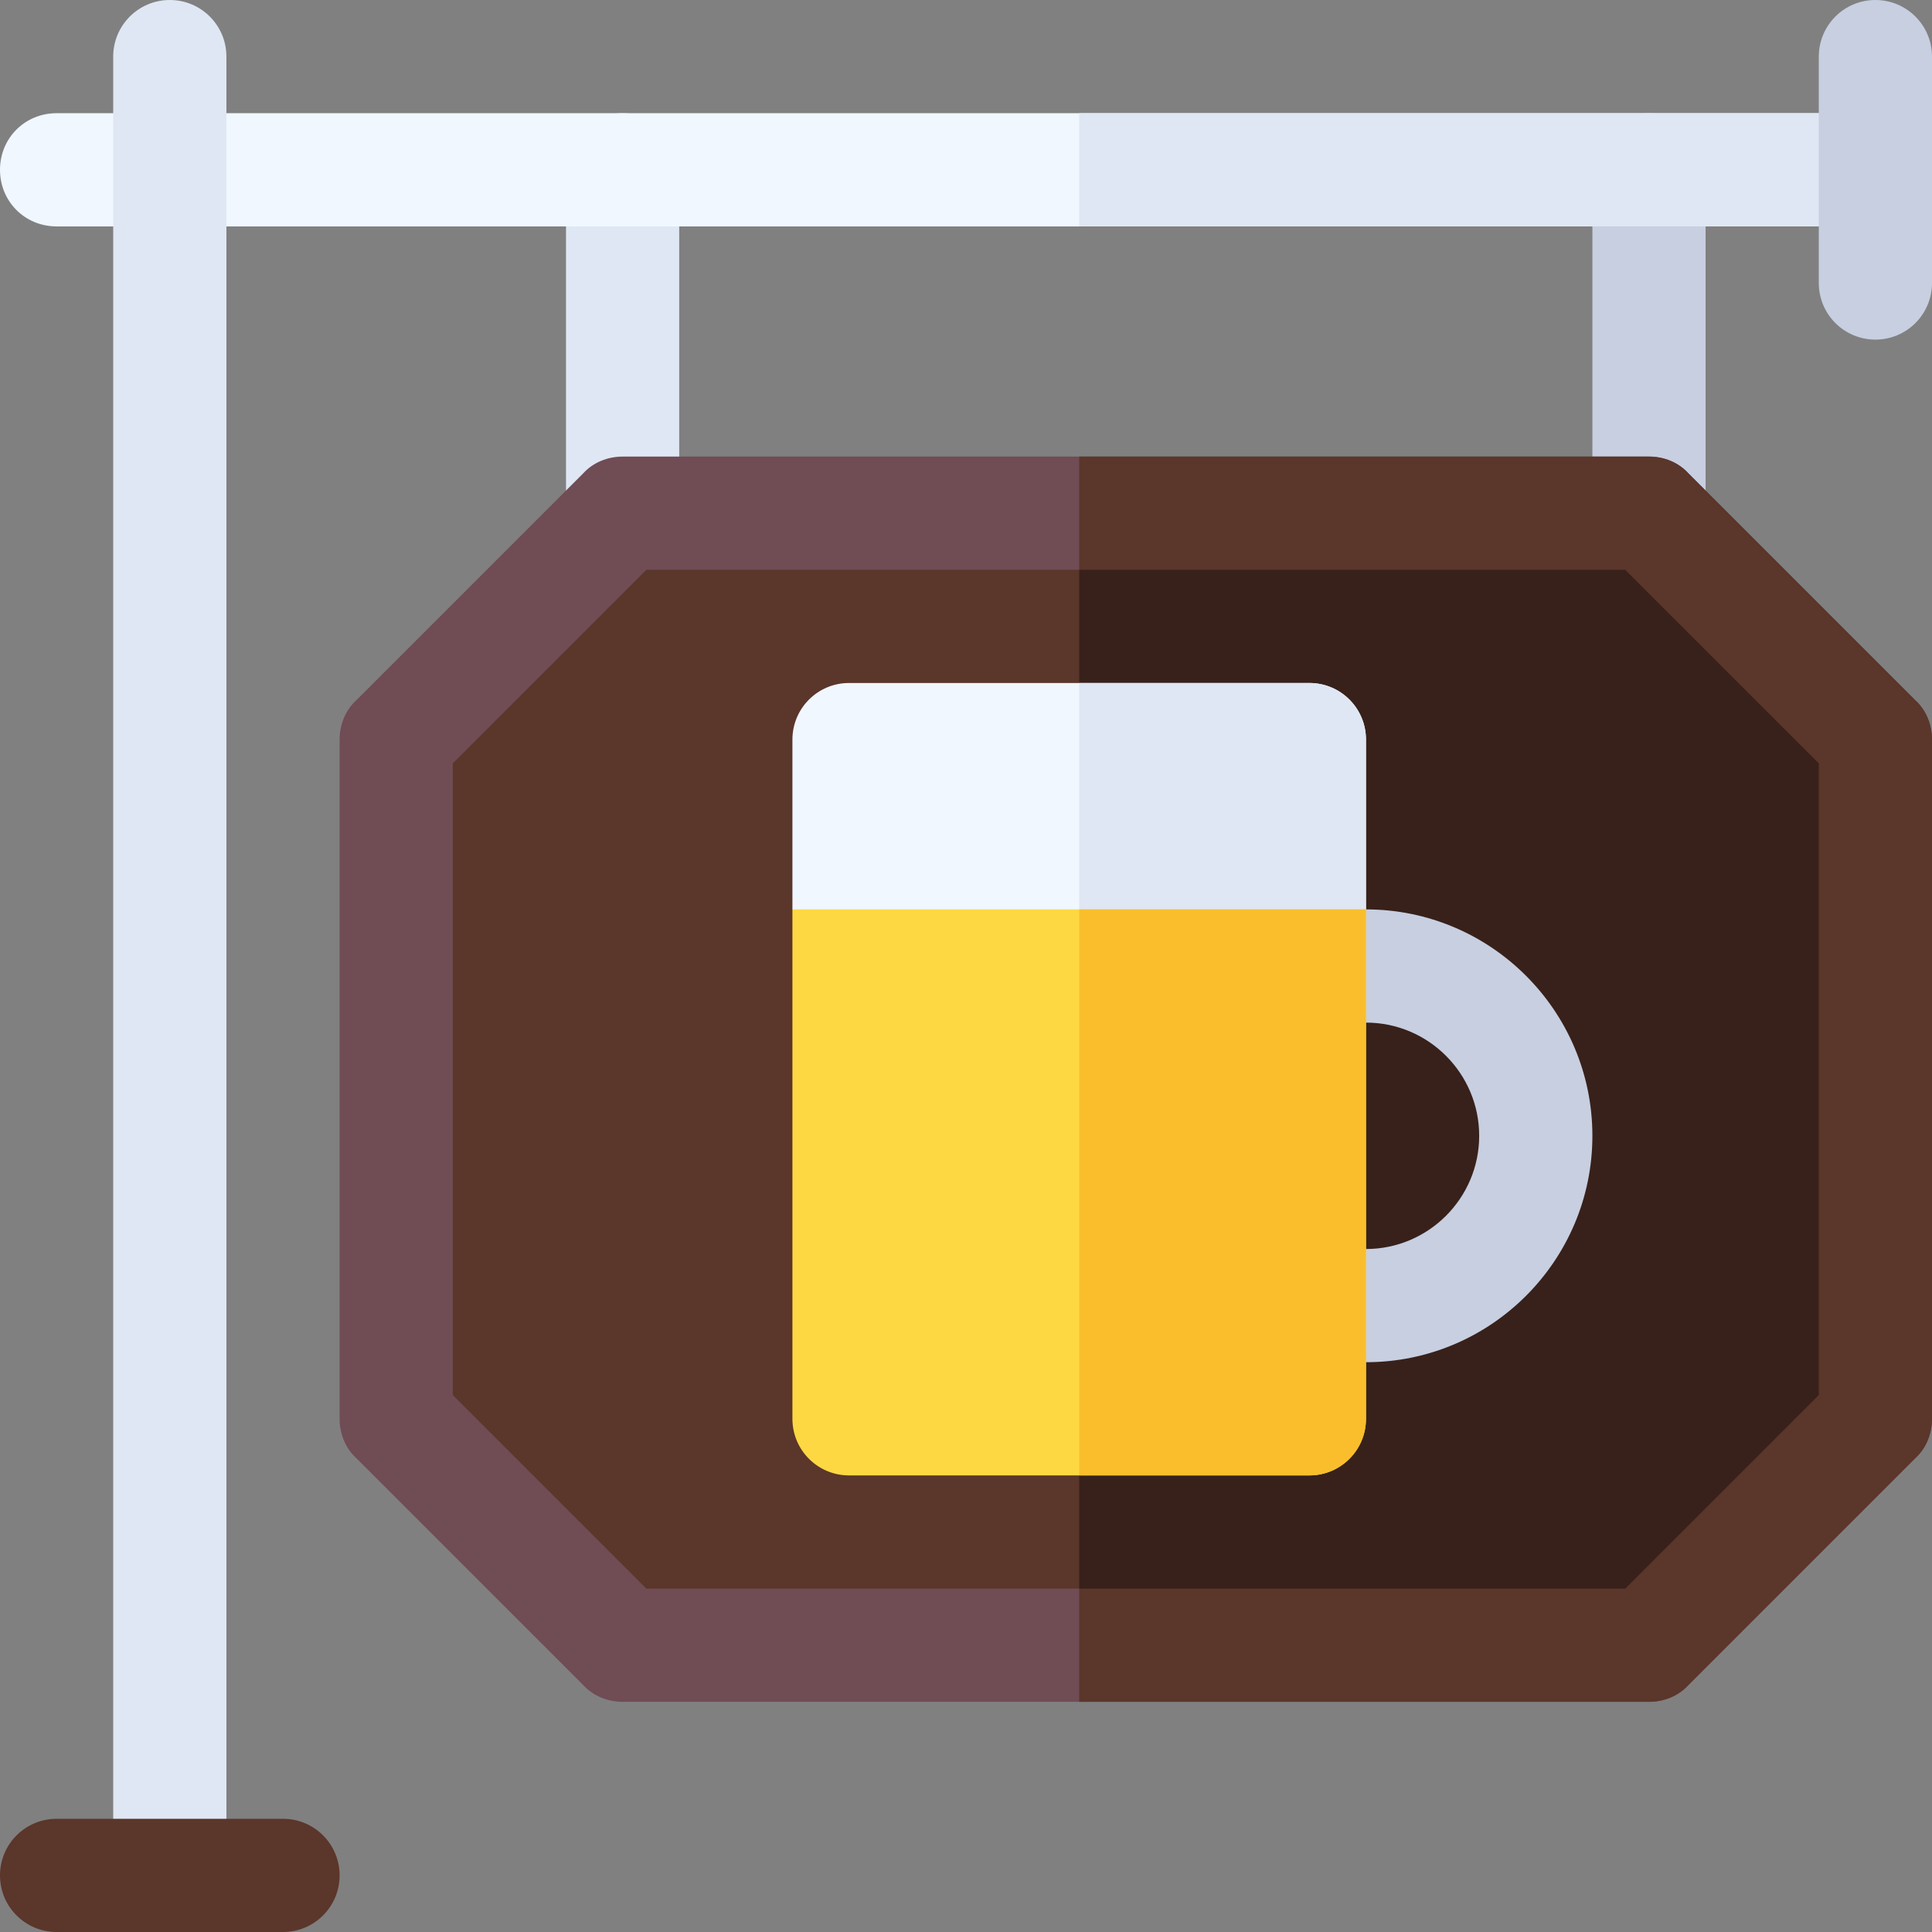 <svg id="Capa_1" enable-background="new 0 0 512 512" height="512" viewBox="0 0 512 512" width="512" xmlns="http://www.w3.org/2000/svg"><rect x="0" y="0" width="512" height="512" fill="#808080" stroke="none"/><g><path d="m437 151c-8.291 0-15-6.709-15-15v-91c0-8.291 6.709-15 15-15s15 6.709 15 15v91c0 8.291-6.709 15-15 15z" fill="#c7cfe1"/><path d="m165 151c-8.291 0-15-6.709-15-15v-91c0-8.291 6.709-15 15-15s15 6.709 15 15v91c0 8.291-6.709 15-15 15z" fill="#dfe7f4"/><path d="m512 45c0 8.399-6.599 15-15 15h-482c-8.401 0-15-6.601-15-15 0-8.401 6.599-15 15-15h482c8.401 0 15 6.599 15 15z" fill="#f0f7ff"/><path d="m512 45c0 8.399-6.599 15-15 15h-211v-30h211c8.401 0 15 6.599 15 15z" fill="#dfe7f4"/><path d="m507.499 185.499-60-60c-2.699-2.999-6.599-4.499-10.499-4.499h-272c-3.9 0-7.8 1.5-10.499 4.499l-60 60c-3.001 2.701-4.501 6.601-4.501 10.501v180c0 3.9 1.5 7.8 4.501 10.499l60 60c2.699 3.001 6.599 4.501 10.499 4.501h272c3.9 0 7.8-1.5 10.499-4.501l60-60c3.001-2.699 4.501-6.599 4.501-10.499v-180c0-3.9-1.5-7.8-4.501-10.501z" fill="#704c55"/><path d="m512 196v180c0 3.9-1.5 7.8-4.501 10.499l-60 60c-2.699 3.001-6.599 4.501-10.499 4.501h-151v-330h151c3.9 0 7.8 1.5 10.499 4.499l60 60c3.001 2.701 4.501 6.601 4.501 10.501z" fill="#5b362a"/><path d="m430.699 151h-259.398l-51.301 51.299v167.401l51.301 51.3h259.399l51.3-51.301v-167.4z" fill="#5b362a"/><path d="m430.699 151 51.301 51.299v167.4l-51.301 51.301h-144.699v-270z" fill="#38211a"/><path d="m45 512c-8.291 0-15-6.709-15-15v-482c0-8.291 6.709-15 15-15s15 6.709 15 15v482c0 8.291-6.709 15-15 15z" fill="#dfe7f4"/><path d="m75 512h-60c-8.291 0-15-6.709-15-15s6.709-15 15-15h60c8.291 0 15 6.709 15 15s-6.709 15-15 15z" fill="#5b362a"/><path d="m497 90c-8.291 0-15-6.709-15-15v-60c0-8.291 6.709-15 15-15s15 6.709 15 15v60c0 8.291-6.709 15-15 15z" fill="#c7cfe1"/><g><path d="m362 361h-15c-8.291 0-15-6.709-15-15s6.709-15 15-15h15c16.538 0 30-13.462 30-30s-13.462-30-30-30h-15c-8.291 0-15-6.709-15-15s6.709-15 15-15h15c33.091 0 60 26.909 60 60s-26.909 60-60 60z" fill="#c7cfe1"/><path d="m347 181h-61-61c-8.291 0-15 6.709-15 15v45l30 30h46 46l30-30v-45c0-8.291-6.709-15-15-15z" fill="#f0f7ff"/><path d="m362 241v-45c0-8.291-6.709-15-15-15h-61v90h46z" fill="#dfe7f4"/><path d="m286 241h-76v135c0 8.291 6.709 15 15 15h61 61c8.291 0 15-6.709 15-15v-135z" fill="#fed843"/><path d="m362 376v-135h-76v150h61c8.291 0 15-6.709 15-15z" fill="#fabe2c"/></g></g></svg>